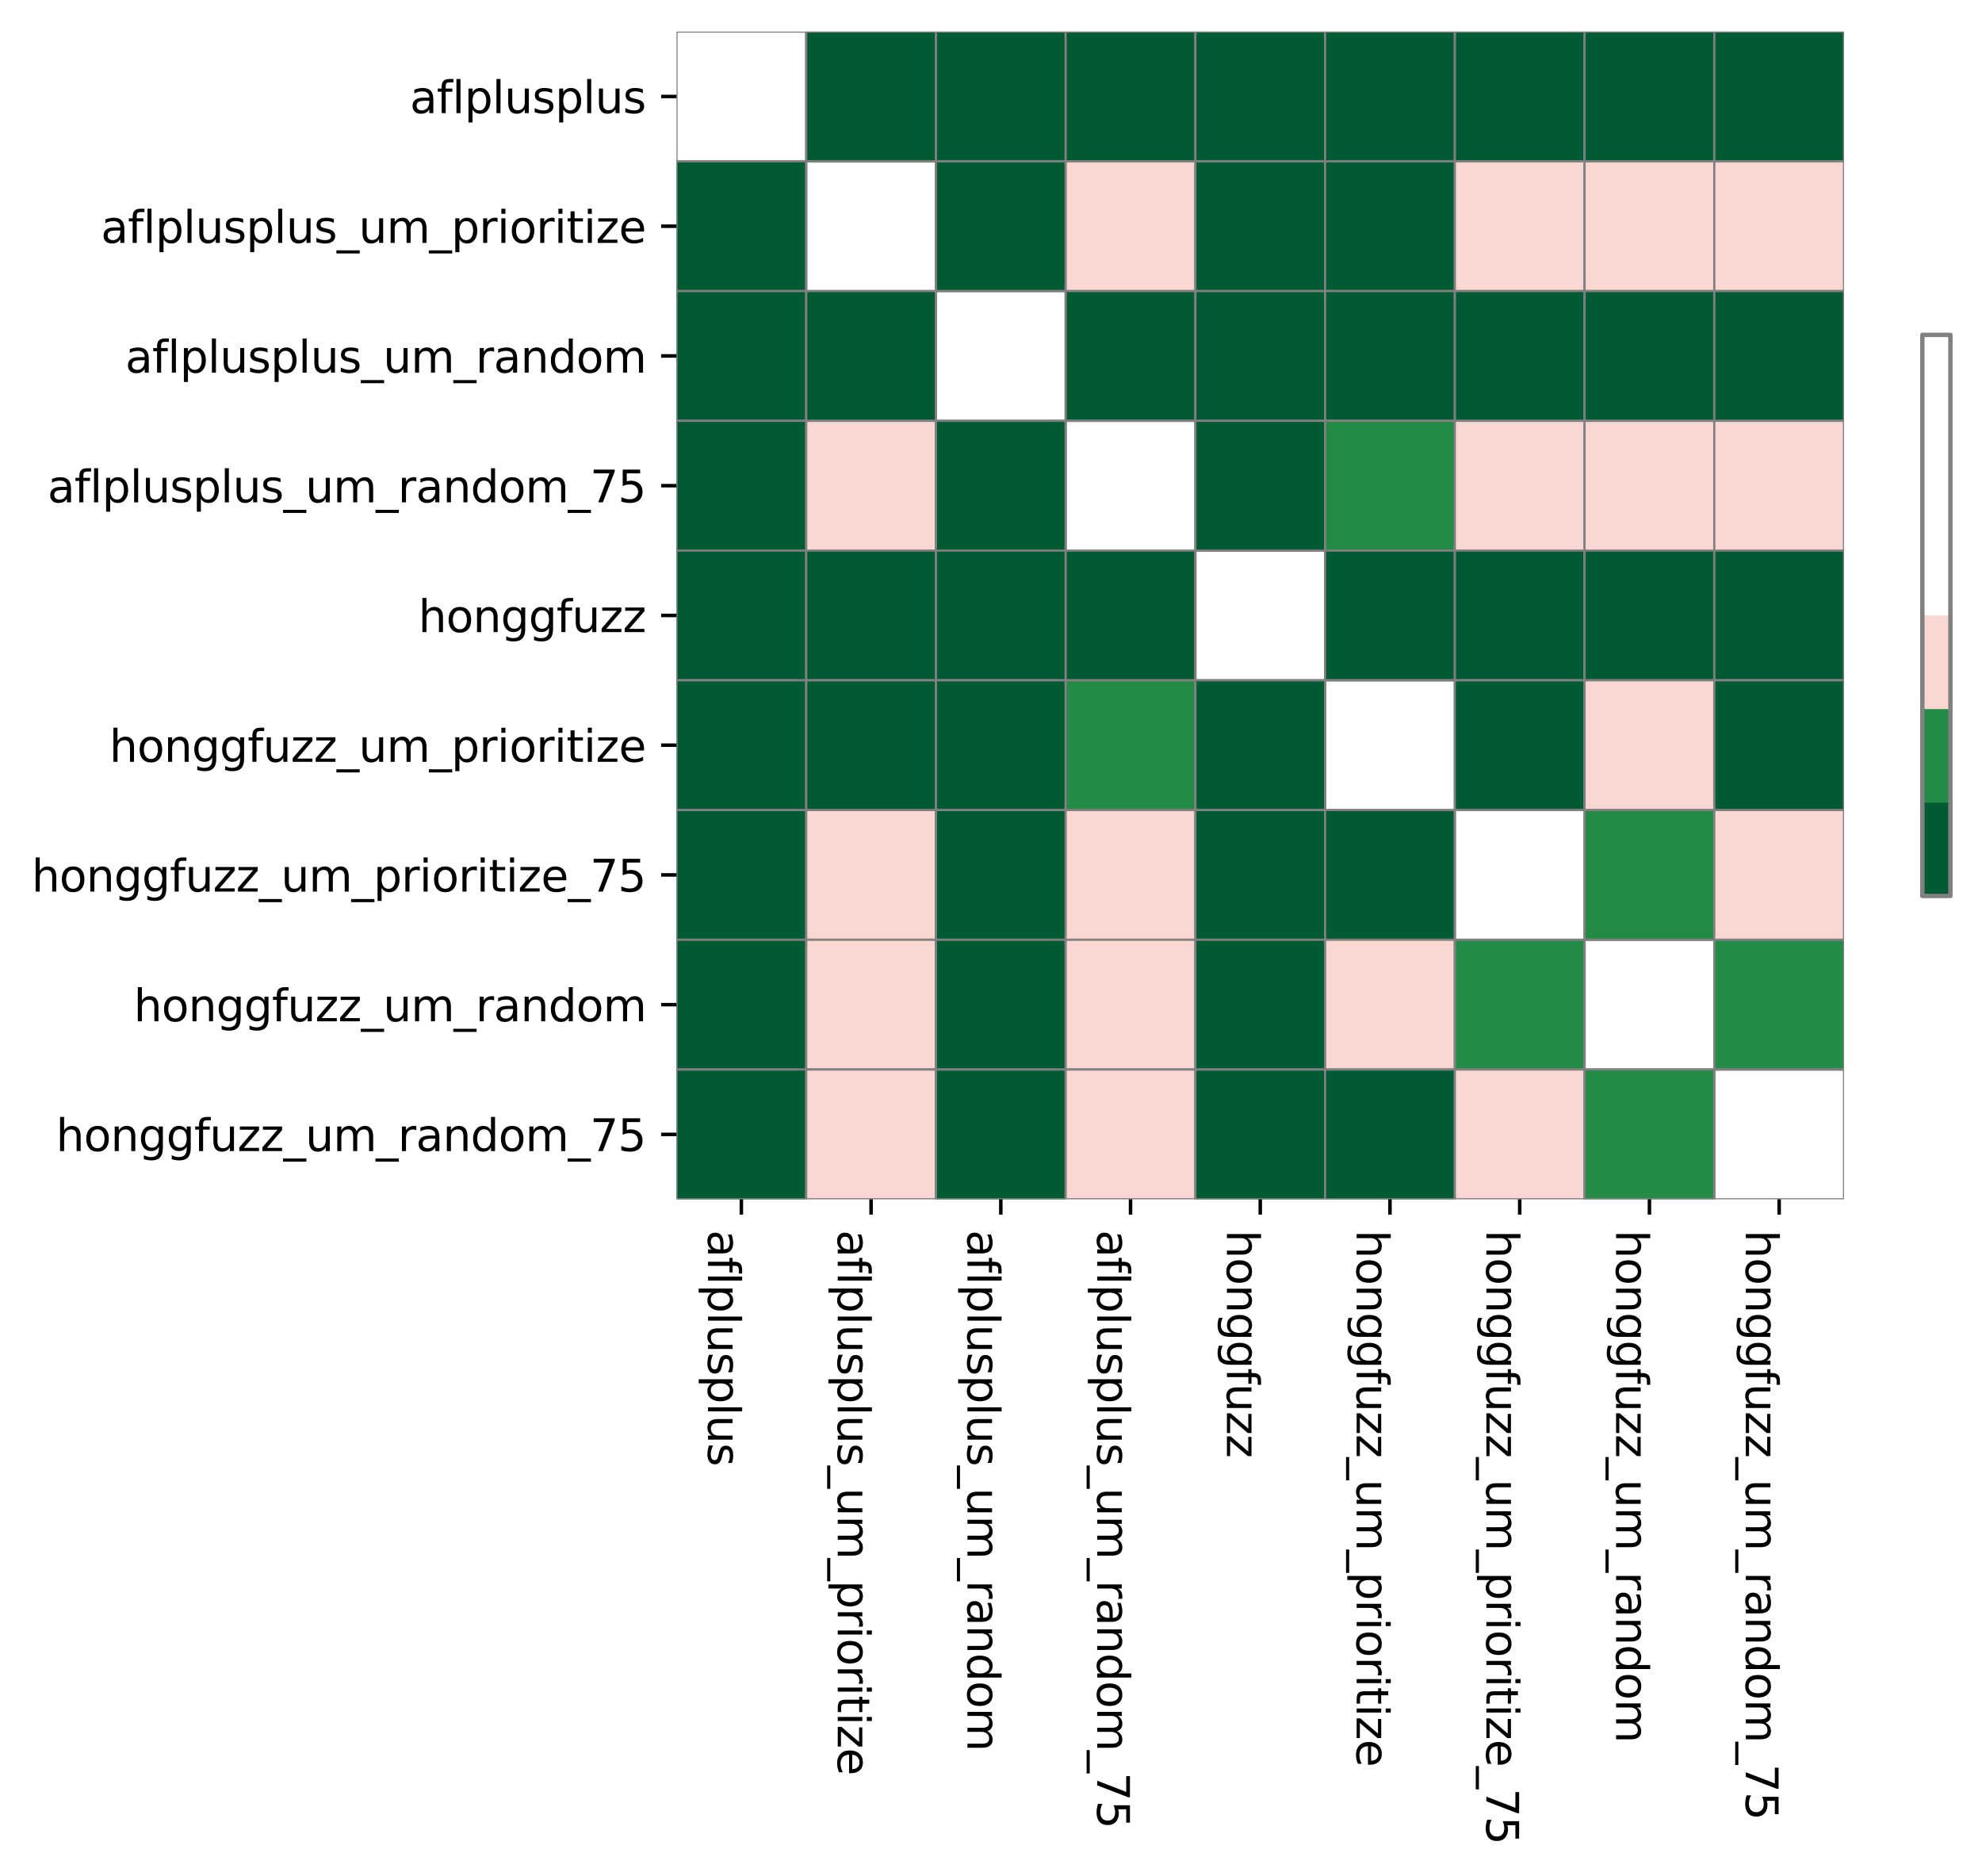 <?xml version="1.0" encoding="utf-8" standalone="no"?>
<!DOCTYPE svg PUBLIC "-//W3C//DTD SVG 1.1//EN"
  "http://www.w3.org/Graphics/SVG/1.1/DTD/svg11.dtd">
<svg xmlns:xlink="http://www.w3.org/1999/xlink" width="451.755pt" height="427.506pt" viewBox="0 0 451.755 427.506" xmlns="http://www.w3.org/2000/svg" version="1.1">
 <defs>
  <style type="text/css">*{stroke-linejoin: round; stroke-linecap: butt}</style>
 </defs>
 <g id="figure_1">
  <g id="patch_1">
   <path d="M 0 427.506 
L 451.755 427.506 
L 451.755 0 
L 0 0 
z
" style="fill: #ffffff"/>
  </g>
  <g id="axes_1">
   <g id="patch_2">
    <path d="M 154.194 273.312 
L 420.306 273.312 
L 420.306 7.2 
L 154.194 7.2 
z
" style="fill: #ffffff"/>
   </g>
   <g id="QuadMesh_1">
    <path d="M 154.194 7.2 
L 183.762 7.2 
L 183.762 36.768 
L 154.194 36.768 
L 154.194 7.2 
" clip-path="url(#pcca9dc1c05)" style="fill: none; stroke: #808080; stroke-width: 0.5"/>
    <path d="M 183.762 7.2 
L 213.33 7.2 
L 213.33 36.768 
L 183.762 36.768 
L 183.762 7.2 
" clip-path="url(#pcca9dc1c05)" style="fill: #005a32; stroke: #808080; stroke-width: 0.5"/>
    <path d="M 213.33 7.2 
L 242.898 7.2 
L 242.898 36.768 
L 213.33 36.768 
L 213.33 7.2 
" clip-path="url(#pcca9dc1c05)" style="fill: #005a32; stroke: #808080; stroke-width: 0.5"/>
    <path d="M 242.898 7.2 
L 272.466 7.2 
L 272.466 36.768 
L 242.898 36.768 
L 242.898 7.2 
" clip-path="url(#pcca9dc1c05)" style="fill: #005a32; stroke: #808080; stroke-width: 0.5"/>
    <path d="M 272.466 7.2 
L 302.034 7.2 
L 302.034 36.768 
L 272.466 36.768 
L 272.466 7.2 
" clip-path="url(#pcca9dc1c05)" style="fill: #005a32; stroke: #808080; stroke-width: 0.5"/>
    <path d="M 302.034 7.2 
L 331.602 7.2 
L 331.602 36.768 
L 302.034 36.768 
L 302.034 7.2 
" clip-path="url(#pcca9dc1c05)" style="fill: #005a32; stroke: #808080; stroke-width: 0.5"/>
    <path d="M 331.602 7.2 
L 361.17 7.2 
L 361.17 36.768 
L 331.602 36.768 
L 331.602 7.2 
" clip-path="url(#pcca9dc1c05)" style="fill: #005a32; stroke: #808080; stroke-width: 0.5"/>
    <path d="M 361.17 7.2 
L 390.738 7.2 
L 390.738 36.768 
L 361.17 36.768 
L 361.17 7.2 
" clip-path="url(#pcca9dc1c05)" style="fill: #005a32; stroke: #808080; stroke-width: 0.5"/>
    <path d="M 390.738 7.2 
L 420.306 7.2 
L 420.306 36.768 
L 390.738 36.768 
L 390.738 7.2 
" clip-path="url(#pcca9dc1c05)" style="fill: #005a32; stroke: #808080; stroke-width: 0.5"/>
    <path d="M 154.194 36.768 
L 183.762 36.768 
L 183.762 66.336 
L 154.194 66.336 
L 154.194 36.768 
" clip-path="url(#pcca9dc1c05)" style="fill: #005a32; stroke: #808080; stroke-width: 0.5"/>
    <path d="M 183.762 36.768 
L 213.33 36.768 
L 213.33 66.336 
L 183.762 66.336 
L 183.762 36.768 
" clip-path="url(#pcca9dc1c05)" style="fill: none; stroke: #808080; stroke-width: 0.5"/>
    <path d="M 213.33 36.768 
L 242.898 36.768 
L 242.898 66.336 
L 213.33 66.336 
L 213.33 36.768 
" clip-path="url(#pcca9dc1c05)" style="fill: #005a32; stroke: #808080; stroke-width: 0.5"/>
    <path d="M 242.898 36.768 
L 272.466 36.768 
L 272.466 66.336 
L 242.898 66.336 
L 242.898 36.768 
" clip-path="url(#pcca9dc1c05)" style="fill: #fbd7d4; stroke: #808080; stroke-width: 0.5"/>
    <path d="M 272.466 36.768 
L 302.034 36.768 
L 302.034 66.336 
L 272.466 66.336 
L 272.466 36.768 
" clip-path="url(#pcca9dc1c05)" style="fill: #005a32; stroke: #808080; stroke-width: 0.5"/>
    <path d="M 302.034 36.768 
L 331.602 36.768 
L 331.602 66.336 
L 302.034 66.336 
L 302.034 36.768 
" clip-path="url(#pcca9dc1c05)" style="fill: #005a32; stroke: #808080; stroke-width: 0.5"/>
    <path d="M 331.602 36.768 
L 361.17 36.768 
L 361.17 66.336 
L 331.602 66.336 
L 331.602 36.768 
" clip-path="url(#pcca9dc1c05)" style="fill: #fbd7d4; stroke: #808080; stroke-width: 0.5"/>
    <path d="M 361.17 36.768 
L 390.738 36.768 
L 390.738 66.336 
L 361.17 66.336 
L 361.17 36.768 
" clip-path="url(#pcca9dc1c05)" style="fill: #fbd7d4; stroke: #808080; stroke-width: 0.5"/>
    <path d="M 390.738 36.768 
L 420.306 36.768 
L 420.306 66.336 
L 390.738 66.336 
L 390.738 36.768 
" clip-path="url(#pcca9dc1c05)" style="fill: #fbd7d4; stroke: #808080; stroke-width: 0.5"/>
    <path d="M 154.194 66.336 
L 183.762 66.336 
L 183.762 95.904 
L 154.194 95.904 
L 154.194 66.336 
" clip-path="url(#pcca9dc1c05)" style="fill: #005a32; stroke: #808080; stroke-width: 0.5"/>
    <path d="M 183.762 66.336 
L 213.33 66.336 
L 213.33 95.904 
L 183.762 95.904 
L 183.762 66.336 
" clip-path="url(#pcca9dc1c05)" style="fill: #005a32; stroke: #808080; stroke-width: 0.5"/>
    <path d="M 213.33 66.336 
L 242.898 66.336 
L 242.898 95.904 
L 213.33 95.904 
L 213.33 66.336 
" clip-path="url(#pcca9dc1c05)" style="fill: none; stroke: #808080; stroke-width: 0.5"/>
    <path d="M 242.898 66.336 
L 272.466 66.336 
L 272.466 95.904 
L 242.898 95.904 
L 242.898 66.336 
" clip-path="url(#pcca9dc1c05)" style="fill: #005a32; stroke: #808080; stroke-width: 0.5"/>
    <path d="M 272.466 66.336 
L 302.034 66.336 
L 302.034 95.904 
L 272.466 95.904 
L 272.466 66.336 
" clip-path="url(#pcca9dc1c05)" style="fill: #005a32; stroke: #808080; stroke-width: 0.5"/>
    <path d="M 302.034 66.336 
L 331.602 66.336 
L 331.602 95.904 
L 302.034 95.904 
L 302.034 66.336 
" clip-path="url(#pcca9dc1c05)" style="fill: #005a32; stroke: #808080; stroke-width: 0.5"/>
    <path d="M 331.602 66.336 
L 361.17 66.336 
L 361.17 95.904 
L 331.602 95.904 
L 331.602 66.336 
" clip-path="url(#pcca9dc1c05)" style="fill: #005a32; stroke: #808080; stroke-width: 0.5"/>
    <path d="M 361.17 66.336 
L 390.738 66.336 
L 390.738 95.904 
L 361.17 95.904 
L 361.17 66.336 
" clip-path="url(#pcca9dc1c05)" style="fill: #005a32; stroke: #808080; stroke-width: 0.5"/>
    <path d="M 390.738 66.336 
L 420.306 66.336 
L 420.306 95.904 
L 390.738 95.904 
L 390.738 66.336 
" clip-path="url(#pcca9dc1c05)" style="fill: #005a32; stroke: #808080; stroke-width: 0.5"/>
    <path d="M 154.194 95.904 
L 183.762 95.904 
L 183.762 125.472 
L 154.194 125.472 
L 154.194 95.904 
" clip-path="url(#pcca9dc1c05)" style="fill: #005a32; stroke: #808080; stroke-width: 0.5"/>
    <path d="M 183.762 95.904 
L 213.33 95.904 
L 213.33 125.472 
L 183.762 125.472 
L 183.762 95.904 
" clip-path="url(#pcca9dc1c05)" style="fill: #fbd7d4; stroke: #808080; stroke-width: 0.5"/>
    <path d="M 213.33 95.904 
L 242.898 95.904 
L 242.898 125.472 
L 213.33 125.472 
L 213.33 95.904 
" clip-path="url(#pcca9dc1c05)" style="fill: #005a32; stroke: #808080; stroke-width: 0.5"/>
    <path d="M 242.898 95.904 
L 272.466 95.904 
L 272.466 125.472 
L 242.898 125.472 
L 242.898 95.904 
" clip-path="url(#pcca9dc1c05)" style="fill: none; stroke: #808080; stroke-width: 0.5"/>
    <path d="M 272.466 95.904 
L 302.034 95.904 
L 302.034 125.472 
L 272.466 125.472 
L 272.466 95.904 
" clip-path="url(#pcca9dc1c05)" style="fill: #005a32; stroke: #808080; stroke-width: 0.5"/>
    <path d="M 302.034 95.904 
L 331.602 95.904 
L 331.602 125.472 
L 302.034 125.472 
L 302.034 95.904 
" clip-path="url(#pcca9dc1c05)" style="fill: #238b45; stroke: #808080; stroke-width: 0.5"/>
    <path d="M 331.602 95.904 
L 361.17 95.904 
L 361.17 125.472 
L 331.602 125.472 
L 331.602 95.904 
" clip-path="url(#pcca9dc1c05)" style="fill: #fbd7d4; stroke: #808080; stroke-width: 0.5"/>
    <path d="M 361.17 95.904 
L 390.738 95.904 
L 390.738 125.472 
L 361.17 125.472 
L 361.17 95.904 
" clip-path="url(#pcca9dc1c05)" style="fill: #fbd7d4; stroke: #808080; stroke-width: 0.5"/>
    <path d="M 390.738 95.904 
L 420.306 95.904 
L 420.306 125.472 
L 390.738 125.472 
L 390.738 95.904 
" clip-path="url(#pcca9dc1c05)" style="fill: #fbd7d4; stroke: #808080; stroke-width: 0.5"/>
    <path d="M 154.194 125.472 
L 183.762 125.472 
L 183.762 155.04 
L 154.194 155.04 
L 154.194 125.472 
" clip-path="url(#pcca9dc1c05)" style="fill: #005a32; stroke: #808080; stroke-width: 0.5"/>
    <path d="M 183.762 125.472 
L 213.33 125.472 
L 213.33 155.04 
L 183.762 155.04 
L 183.762 125.472 
" clip-path="url(#pcca9dc1c05)" style="fill: #005a32; stroke: #808080; stroke-width: 0.5"/>
    <path d="M 213.33 125.472 
L 242.898 125.472 
L 242.898 155.04 
L 213.33 155.04 
L 213.33 125.472 
" clip-path="url(#pcca9dc1c05)" style="fill: #005a32; stroke: #808080; stroke-width: 0.5"/>
    <path d="M 242.898 125.472 
L 272.466 125.472 
L 272.466 155.04 
L 242.898 155.04 
L 242.898 125.472 
" clip-path="url(#pcca9dc1c05)" style="fill: #005a32; stroke: #808080; stroke-width: 0.5"/>
    <path d="M 272.466 125.472 
L 302.034 125.472 
L 302.034 155.04 
L 272.466 155.04 
L 272.466 125.472 
" clip-path="url(#pcca9dc1c05)" style="fill: none; stroke: #808080; stroke-width: 0.5"/>
    <path d="M 302.034 125.472 
L 331.602 125.472 
L 331.602 155.04 
L 302.034 155.04 
L 302.034 125.472 
" clip-path="url(#pcca9dc1c05)" style="fill: #005a32; stroke: #808080; stroke-width: 0.5"/>
    <path d="M 331.602 125.472 
L 361.17 125.472 
L 361.17 155.04 
L 331.602 155.04 
L 331.602 125.472 
" clip-path="url(#pcca9dc1c05)" style="fill: #005a32; stroke: #808080; stroke-width: 0.5"/>
    <path d="M 361.17 125.472 
L 390.738 125.472 
L 390.738 155.04 
L 361.17 155.04 
L 361.17 125.472 
" clip-path="url(#pcca9dc1c05)" style="fill: #005a32; stroke: #808080; stroke-width: 0.5"/>
    <path d="M 390.738 125.472 
L 420.306 125.472 
L 420.306 155.04 
L 390.738 155.04 
L 390.738 125.472 
" clip-path="url(#pcca9dc1c05)" style="fill: #005a32; stroke: #808080; stroke-width: 0.5"/>
    <path d="M 154.194 155.04 
L 183.762 155.04 
L 183.762 184.608 
L 154.194 184.608 
L 154.194 155.04 
" clip-path="url(#pcca9dc1c05)" style="fill: #005a32; stroke: #808080; stroke-width: 0.5"/>
    <path d="M 183.762 155.04 
L 213.33 155.04 
L 213.33 184.608 
L 183.762 184.608 
L 183.762 155.04 
" clip-path="url(#pcca9dc1c05)" style="fill: #005a32; stroke: #808080; stroke-width: 0.5"/>
    <path d="M 213.33 155.04 
L 242.898 155.04 
L 242.898 184.608 
L 213.33 184.608 
L 213.33 155.04 
" clip-path="url(#pcca9dc1c05)" style="fill: #005a32; stroke: #808080; stroke-width: 0.5"/>
    <path d="M 242.898 155.04 
L 272.466 155.04 
L 272.466 184.608 
L 242.898 184.608 
L 242.898 155.04 
" clip-path="url(#pcca9dc1c05)" style="fill: #238b45; stroke: #808080; stroke-width: 0.5"/>
    <path d="M 272.466 155.04 
L 302.034 155.04 
L 302.034 184.608 
L 272.466 184.608 
L 272.466 155.04 
" clip-path="url(#pcca9dc1c05)" style="fill: #005a32; stroke: #808080; stroke-width: 0.5"/>
    <path d="M 302.034 155.04 
L 331.602 155.04 
L 331.602 184.608 
L 302.034 184.608 
L 302.034 155.04 
" clip-path="url(#pcca9dc1c05)" style="fill: none; stroke: #808080; stroke-width: 0.5"/>
    <path d="M 331.602 155.04 
L 361.17 155.04 
L 361.17 184.608 
L 331.602 184.608 
L 331.602 155.04 
" clip-path="url(#pcca9dc1c05)" style="fill: #005a32; stroke: #808080; stroke-width: 0.5"/>
    <path d="M 361.17 155.04 
L 390.738 155.04 
L 390.738 184.608 
L 361.17 184.608 
L 361.17 155.04 
" clip-path="url(#pcca9dc1c05)" style="fill: #fbd7d4; stroke: #808080; stroke-width: 0.5"/>
    <path d="M 390.738 155.04 
L 420.306 155.04 
L 420.306 184.608 
L 390.738 184.608 
L 390.738 155.04 
" clip-path="url(#pcca9dc1c05)" style="fill: #005a32; stroke: #808080; stroke-width: 0.5"/>
    <path d="M 154.194 184.608 
L 183.762 184.608 
L 183.762 214.176 
L 154.194 214.176 
L 154.194 184.608 
" clip-path="url(#pcca9dc1c05)" style="fill: #005a32; stroke: #808080; stroke-width: 0.5"/>
    <path d="M 183.762 184.608 
L 213.33 184.608 
L 213.33 214.176 
L 183.762 214.176 
L 183.762 184.608 
" clip-path="url(#pcca9dc1c05)" style="fill: #fbd7d4; stroke: #808080; stroke-width: 0.5"/>
    <path d="M 213.33 184.608 
L 242.898 184.608 
L 242.898 214.176 
L 213.33 214.176 
L 213.33 184.608 
" clip-path="url(#pcca9dc1c05)" style="fill: #005a32; stroke: #808080; stroke-width: 0.5"/>
    <path d="M 242.898 184.608 
L 272.466 184.608 
L 272.466 214.176 
L 242.898 214.176 
L 242.898 184.608 
" clip-path="url(#pcca9dc1c05)" style="fill: #fbd7d4; stroke: #808080; stroke-width: 0.5"/>
    <path d="M 272.466 184.608 
L 302.034 184.608 
L 302.034 214.176 
L 272.466 214.176 
L 272.466 184.608 
" clip-path="url(#pcca9dc1c05)" style="fill: #005a32; stroke: #808080; stroke-width: 0.5"/>
    <path d="M 302.034 184.608 
L 331.602 184.608 
L 331.602 214.176 
L 302.034 214.176 
L 302.034 184.608 
" clip-path="url(#pcca9dc1c05)" style="fill: #005a32; stroke: #808080; stroke-width: 0.5"/>
    <path d="M 331.602 184.608 
L 361.17 184.608 
L 361.17 214.176 
L 331.602 214.176 
L 331.602 184.608 
" clip-path="url(#pcca9dc1c05)" style="fill: none; stroke: #808080; stroke-width: 0.5"/>
    <path d="M 361.17 184.608 
L 390.738 184.608 
L 390.738 214.176 
L 361.17 214.176 
L 361.17 184.608 
" clip-path="url(#pcca9dc1c05)" style="fill: #238b45; stroke: #808080; stroke-width: 0.5"/>
    <path d="M 390.738 184.608 
L 420.306 184.608 
L 420.306 214.176 
L 390.738 214.176 
L 390.738 184.608 
" clip-path="url(#pcca9dc1c05)" style="fill: #fbd7d4; stroke: #808080; stroke-width: 0.5"/>
    <path d="M 154.194 214.176 
L 183.762 214.176 
L 183.762 243.744 
L 154.194 243.744 
L 154.194 214.176 
" clip-path="url(#pcca9dc1c05)" style="fill: #005a32; stroke: #808080; stroke-width: 0.5"/>
    <path d="M 183.762 214.176 
L 213.33 214.176 
L 213.33 243.744 
L 183.762 243.744 
L 183.762 214.176 
" clip-path="url(#pcca9dc1c05)" style="fill: #fbd7d4; stroke: #808080; stroke-width: 0.5"/>
    <path d="M 213.33 214.176 
L 242.898 214.176 
L 242.898 243.744 
L 213.33 243.744 
L 213.33 214.176 
" clip-path="url(#pcca9dc1c05)" style="fill: #005a32; stroke: #808080; stroke-width: 0.5"/>
    <path d="M 242.898 214.176 
L 272.466 214.176 
L 272.466 243.744 
L 242.898 243.744 
L 242.898 214.176 
" clip-path="url(#pcca9dc1c05)" style="fill: #fbd7d4; stroke: #808080; stroke-width: 0.5"/>
    <path d="M 272.466 214.176 
L 302.034 214.176 
L 302.034 243.744 
L 272.466 243.744 
L 272.466 214.176 
" clip-path="url(#pcca9dc1c05)" style="fill: #005a32; stroke: #808080; stroke-width: 0.5"/>
    <path d="M 302.034 214.176 
L 331.602 214.176 
L 331.602 243.744 
L 302.034 243.744 
L 302.034 214.176 
" clip-path="url(#pcca9dc1c05)" style="fill: #fbd7d4; stroke: #808080; stroke-width: 0.5"/>
    <path d="M 331.602 214.176 
L 361.17 214.176 
L 361.17 243.744 
L 331.602 243.744 
L 331.602 214.176 
" clip-path="url(#pcca9dc1c05)" style="fill: #238b45; stroke: #808080; stroke-width: 0.5"/>
    <path d="M 361.17 214.176 
L 390.738 214.176 
L 390.738 243.744 
L 361.17 243.744 
L 361.17 214.176 
" clip-path="url(#pcca9dc1c05)" style="fill: none; stroke: #808080; stroke-width: 0.5"/>
    <path d="M 390.738 214.176 
L 420.306 214.176 
L 420.306 243.744 
L 390.738 243.744 
L 390.738 214.176 
" clip-path="url(#pcca9dc1c05)" style="fill: #238b45; stroke: #808080; stroke-width: 0.5"/>
    <path d="M 154.194 243.744 
L 183.762 243.744 
L 183.762 273.312 
L 154.194 273.312 
L 154.194 243.744 
" clip-path="url(#pcca9dc1c05)" style="fill: #005a32; stroke: #808080; stroke-width: 0.5"/>
    <path d="M 183.762 243.744 
L 213.33 243.744 
L 213.33 273.312 
L 183.762 273.312 
L 183.762 243.744 
" clip-path="url(#pcca9dc1c05)" style="fill: #fbd7d4; stroke: #808080; stroke-width: 0.5"/>
    <path d="M 213.33 243.744 
L 242.898 243.744 
L 242.898 273.312 
L 213.33 273.312 
L 213.33 243.744 
" clip-path="url(#pcca9dc1c05)" style="fill: #005a32; stroke: #808080; stroke-width: 0.5"/>
    <path d="M 242.898 243.744 
L 272.466 243.744 
L 272.466 273.312 
L 242.898 273.312 
L 242.898 243.744 
" clip-path="url(#pcca9dc1c05)" style="fill: #fbd7d4; stroke: #808080; stroke-width: 0.5"/>
    <path d="M 272.466 243.744 
L 302.034 243.744 
L 302.034 273.312 
L 272.466 273.312 
L 272.466 243.744 
" clip-path="url(#pcca9dc1c05)" style="fill: #005a32; stroke: #808080; stroke-width: 0.5"/>
    <path d="M 302.034 243.744 
L 331.602 243.744 
L 331.602 273.312 
L 302.034 273.312 
L 302.034 243.744 
" clip-path="url(#pcca9dc1c05)" style="fill: #005a32; stroke: #808080; stroke-width: 0.5"/>
    <path d="M 331.602 243.744 
L 361.17 243.744 
L 361.17 273.312 
L 331.602 273.312 
L 331.602 243.744 
" clip-path="url(#pcca9dc1c05)" style="fill: #fbd7d4; stroke: #808080; stroke-width: 0.5"/>
    <path d="M 361.17 243.744 
L 390.738 243.744 
L 390.738 273.312 
L 361.17 273.312 
L 361.17 243.744 
" clip-path="url(#pcca9dc1c05)" style="fill: #238b45; stroke: #808080; stroke-width: 0.5"/>
    <path d="M 390.738 243.744 
L 420.306 243.744 
L 420.306 273.312 
L 390.738 273.312 
L 390.738 243.744 
" clip-path="url(#pcca9dc1c05)" style="fill: none; stroke: #808080; stroke-width: 0.5"/>
   </g>
   <g id="matplotlib.axis_1">
    <g id="xtick_1">
     <g id="line2d_1">
      <defs>
       <path id="m92e1046884" d="M 0 0 
L 0 3.5 
" style="stroke: #000000; stroke-width: 0.8"/>
      </defs>
      <g>
       <use xlink:href="#m92e1046884" x="168.978" y="273.312" style="stroke: #000000; stroke-width: 0.8"/>
      </g>
     </g>
     <g id="text_1">
      <!-- aflplusplus -->
      <g transform="translate(161.379 280.312)rotate(-270)scale(0.1 -0.1)">
       <defs>
        <path id="DejaVuSans-61" d="M 2194 1759 
Q 1497 1759 1228 1600 
Q 959 1441 959 1056 
Q 959 750 1161 570 
Q 1363 391 1709 391 
Q 2188 391 2477 730 
Q 2766 1069 2766 1631 
L 2766 1759 
L 2194 1759 
z
M 3341 1997 
L 3341 0 
L 2766 0 
L 2766 531 
Q 2569 213 2275 61 
Q 1981 -91 1556 -91 
Q 1019 -91 701 211 
Q 384 513 384 1019 
Q 384 1609 779 1909 
Q 1175 2209 1959 2209 
L 2766 2209 
L 2766 2266 
Q 2766 2663 2505 2880 
Q 2244 3097 1772 3097 
Q 1472 3097 1187 3025 
Q 903 2953 641 2809 
L 641 3341 
Q 956 3463 1253 3523 
Q 1550 3584 1831 3584 
Q 2591 3584 2966 3190 
Q 3341 2797 3341 1997 
z
" transform="scale(0.016)"/>
        <path id="DejaVuSans-66" d="M 2375 4863 
L 2375 4384 
L 1825 4384 
Q 1516 4384 1395 4259 
Q 1275 4134 1275 3809 
L 1275 3500 
L 2222 3500 
L 2222 3053 
L 1275 3053 
L 1275 0 
L 697 0 
L 697 3053 
L 147 3053 
L 147 3500 
L 697 3500 
L 697 3744 
Q 697 4328 969 4595 
Q 1241 4863 1831 4863 
L 2375 4863 
z
" transform="scale(0.016)"/>
        <path id="DejaVuSans-6c" d="M 603 4863 
L 1178 4863 
L 1178 0 
L 603 0 
L 603 4863 
z
" transform="scale(0.016)"/>
        <path id="DejaVuSans-70" d="M 1159 525 
L 1159 -1331 
L 581 -1331 
L 581 3500 
L 1159 3500 
L 1159 2969 
Q 1341 3281 1617 3432 
Q 1894 3584 2278 3584 
Q 2916 3584 3314 3078 
Q 3713 2572 3713 1747 
Q 3713 922 3314 415 
Q 2916 -91 2278 -91 
Q 1894 -91 1617 61 
Q 1341 213 1159 525 
z
M 3116 1747 
Q 3116 2381 2855 2742 
Q 2594 3103 2138 3103 
Q 1681 3103 1420 2742 
Q 1159 2381 1159 1747 
Q 1159 1113 1420 752 
Q 1681 391 2138 391 
Q 2594 391 2855 752 
Q 3116 1113 3116 1747 
z
" transform="scale(0.016)"/>
        <path id="DejaVuSans-75" d="M 544 1381 
L 544 3500 
L 1119 3500 
L 1119 1403 
Q 1119 906 1312 657 
Q 1506 409 1894 409 
Q 2359 409 2629 706 
Q 2900 1003 2900 1516 
L 2900 3500 
L 3475 3500 
L 3475 0 
L 2900 0 
L 2900 538 
Q 2691 219 2414 64 
Q 2138 -91 1772 -91 
Q 1169 -91 856 284 
Q 544 659 544 1381 
z
M 1991 3584 
L 1991 3584 
z
" transform="scale(0.016)"/>
        <path id="DejaVuSans-73" d="M 2834 3397 
L 2834 2853 
Q 2591 2978 2328 3040 
Q 2066 3103 1784 3103 
Q 1356 3103 1142 2972 
Q 928 2841 928 2578 
Q 928 2378 1081 2264 
Q 1234 2150 1697 2047 
L 1894 2003 
Q 2506 1872 2764 1633 
Q 3022 1394 3022 966 
Q 3022 478 2636 193 
Q 2250 -91 1575 -91 
Q 1294 -91 989 -36 
Q 684 19 347 128 
L 347 722 
Q 666 556 975 473 
Q 1284 391 1588 391 
Q 1994 391 2212 530 
Q 2431 669 2431 922 
Q 2431 1156 2273 1281 
Q 2116 1406 1581 1522 
L 1381 1569 
Q 847 1681 609 1914 
Q 372 2147 372 2553 
Q 372 3047 722 3315 
Q 1072 3584 1716 3584 
Q 2034 3584 2315 3537 
Q 2597 3491 2834 3397 
z
" transform="scale(0.016)"/>
       </defs>
       <use xlink:href="#DejaVuSans-61"/>
       <use xlink:href="#DejaVuSans-66" x="61.279"/>
       <use xlink:href="#DejaVuSans-6c" x="96.484"/>
       <use xlink:href="#DejaVuSans-70" x="124.268"/>
       <use xlink:href="#DejaVuSans-6c" x="187.744"/>
       <use xlink:href="#DejaVuSans-75" x="215.527"/>
       <use xlink:href="#DejaVuSans-73" x="278.906"/>
       <use xlink:href="#DejaVuSans-70" x="331.006"/>
       <use xlink:href="#DejaVuSans-6c" x="394.482"/>
       <use xlink:href="#DejaVuSans-75" x="422.266"/>
       <use xlink:href="#DejaVuSans-73" x="485.645"/>
      </g>
     </g>
    </g>
    <g id="xtick_2">
     <g id="line2d_2">
      <g>
       <use xlink:href="#m92e1046884" x="198.546" y="273.312" style="stroke: #000000; stroke-width: 0.8"/>
      </g>
     </g>
     <g id="text_2">
      <!-- aflplusplus_um_prioritize -->
      <g transform="translate(190.947 280.312)rotate(-270)scale(0.1 -0.1)">
       <defs>
        <path id="DejaVuSans-5f" d="M 3263 -1063 
L 3263 -1509 
L -63 -1509 
L -63 -1063 
L 3263 -1063 
z
" transform="scale(0.016)"/>
        <path id="DejaVuSans-6d" d="M 3328 2828 
Q 3544 3216 3844 3400 
Q 4144 3584 4550 3584 
Q 5097 3584 5394 3201 
Q 5691 2819 5691 2113 
L 5691 0 
L 5113 0 
L 5113 2094 
Q 5113 2597 4934 2840 
Q 4756 3084 4391 3084 
Q 3944 3084 3684 2787 
Q 3425 2491 3425 1978 
L 3425 0 
L 2847 0 
L 2847 2094 
Q 2847 2600 2669 2842 
Q 2491 3084 2119 3084 
Q 1678 3084 1418 2786 
Q 1159 2488 1159 1978 
L 1159 0 
L 581 0 
L 581 3500 
L 1159 3500 
L 1159 2956 
Q 1356 3278 1631 3431 
Q 1906 3584 2284 3584 
Q 2666 3584 2933 3390 
Q 3200 3197 3328 2828 
z
" transform="scale(0.016)"/>
        <path id="DejaVuSans-72" d="M 2631 2963 
Q 2534 3019 2420 3045 
Q 2306 3072 2169 3072 
Q 1681 3072 1420 2755 
Q 1159 2438 1159 1844 
L 1159 0 
L 581 0 
L 581 3500 
L 1159 3500 
L 1159 2956 
Q 1341 3275 1631 3429 
Q 1922 3584 2338 3584 
Q 2397 3584 2469 3576 
Q 2541 3569 2628 3553 
L 2631 2963 
z
" transform="scale(0.016)"/>
        <path id="DejaVuSans-69" d="M 603 3500 
L 1178 3500 
L 1178 0 
L 603 0 
L 603 3500 
z
M 603 4863 
L 1178 4863 
L 1178 4134 
L 603 4134 
L 603 4863 
z
" transform="scale(0.016)"/>
        <path id="DejaVuSans-6f" d="M 1959 3097 
Q 1497 3097 1228 2736 
Q 959 2375 959 1747 
Q 959 1119 1226 758 
Q 1494 397 1959 397 
Q 2419 397 2687 759 
Q 2956 1122 2956 1747 
Q 2956 2369 2687 2733 
Q 2419 3097 1959 3097 
z
M 1959 3584 
Q 2709 3584 3137 3096 
Q 3566 2609 3566 1747 
Q 3566 888 3137 398 
Q 2709 -91 1959 -91 
Q 1206 -91 779 398 
Q 353 888 353 1747 
Q 353 2609 779 3096 
Q 1206 3584 1959 3584 
z
" transform="scale(0.016)"/>
        <path id="DejaVuSans-74" d="M 1172 4494 
L 1172 3500 
L 2356 3500 
L 2356 3053 
L 1172 3053 
L 1172 1153 
Q 1172 725 1289 603 
Q 1406 481 1766 481 
L 2356 481 
L 2356 0 
L 1766 0 
Q 1100 0 847 248 
Q 594 497 594 1153 
L 594 3053 
L 172 3053 
L 172 3500 
L 594 3500 
L 594 4494 
L 1172 4494 
z
" transform="scale(0.016)"/>
        <path id="DejaVuSans-7a" d="M 353 3500 
L 3084 3500 
L 3084 2975 
L 922 459 
L 3084 459 
L 3084 0 
L 275 0 
L 275 525 
L 2438 3041 
L 353 3041 
L 353 3500 
z
" transform="scale(0.016)"/>
        <path id="DejaVuSans-65" d="M 3597 1894 
L 3597 1613 
L 953 1613 
Q 991 1019 1311 708 
Q 1631 397 2203 397 
Q 2534 397 2845 478 
Q 3156 559 3463 722 
L 3463 178 
Q 3153 47 2828 -22 
Q 2503 -91 2169 -91 
Q 1331 -91 842 396 
Q 353 884 353 1716 
Q 353 2575 817 3079 
Q 1281 3584 2069 3584 
Q 2775 3584 3186 3129 
Q 3597 2675 3597 1894 
z
M 3022 2063 
Q 3016 2534 2758 2815 
Q 2500 3097 2075 3097 
Q 1594 3097 1305 2825 
Q 1016 2553 972 2059 
L 3022 2063 
z
" transform="scale(0.016)"/>
       </defs>
       <use xlink:href="#DejaVuSans-61"/>
       <use xlink:href="#DejaVuSans-66" x="61.279"/>
       <use xlink:href="#DejaVuSans-6c" x="96.484"/>
       <use xlink:href="#DejaVuSans-70" x="124.268"/>
       <use xlink:href="#DejaVuSans-6c" x="187.744"/>
       <use xlink:href="#DejaVuSans-75" x="215.527"/>
       <use xlink:href="#DejaVuSans-73" x="278.906"/>
       <use xlink:href="#DejaVuSans-70" x="331.006"/>
       <use xlink:href="#DejaVuSans-6c" x="394.482"/>
       <use xlink:href="#DejaVuSans-75" x="422.266"/>
       <use xlink:href="#DejaVuSans-73" x="485.645"/>
       <use xlink:href="#DejaVuSans-5f" x="537.744"/>
       <use xlink:href="#DejaVuSans-75" x="587.744"/>
       <use xlink:href="#DejaVuSans-6d" x="651.123"/>
       <use xlink:href="#DejaVuSans-5f" x="748.535"/>
       <use xlink:href="#DejaVuSans-70" x="798.535"/>
       <use xlink:href="#DejaVuSans-72" x="862.012"/>
       <use xlink:href="#DejaVuSans-69" x="903.125"/>
       <use xlink:href="#DejaVuSans-6f" x="930.908"/>
       <use xlink:href="#DejaVuSans-72" x="992.09"/>
       <use xlink:href="#DejaVuSans-69" x="1033.203"/>
       <use xlink:href="#DejaVuSans-74" x="1060.986"/>
       <use xlink:href="#DejaVuSans-69" x="1100.195"/>
       <use xlink:href="#DejaVuSans-7a" x="1127.979"/>
       <use xlink:href="#DejaVuSans-65" x="1180.469"/>
      </g>
     </g>
    </g>
    <g id="xtick_3">
     <g id="line2d_3">
      <g>
       <use xlink:href="#m92e1046884" x="228.114" y="273.312" style="stroke: #000000; stroke-width: 0.8"/>
      </g>
     </g>
     <g id="text_3">
      <!-- aflplusplus_um_random -->
      <g transform="translate(220.515 280.312)rotate(-270)scale(0.1 -0.1)">
       <defs>
        <path id="DejaVuSans-6e" d="M 3513 2113 
L 3513 0 
L 2938 0 
L 2938 2094 
Q 2938 2591 2744 2837 
Q 2550 3084 2163 3084 
Q 1697 3084 1428 2787 
Q 1159 2491 1159 1978 
L 1159 0 
L 581 0 
L 581 3500 
L 1159 3500 
L 1159 2956 
Q 1366 3272 1645 3428 
Q 1925 3584 2291 3584 
Q 2894 3584 3203 3211 
Q 3513 2838 3513 2113 
z
" transform="scale(0.016)"/>
        <path id="DejaVuSans-64" d="M 2906 2969 
L 2906 4863 
L 3481 4863 
L 3481 0 
L 2906 0 
L 2906 525 
Q 2725 213 2448 61 
Q 2172 -91 1784 -91 
Q 1150 -91 751 415 
Q 353 922 353 1747 
Q 353 2572 751 3078 
Q 1150 3584 1784 3584 
Q 2172 3584 2448 3432 
Q 2725 3281 2906 2969 
z
M 947 1747 
Q 947 1113 1208 752 
Q 1469 391 1925 391 
Q 2381 391 2643 752 
Q 2906 1113 2906 1747 
Q 2906 2381 2643 2742 
Q 2381 3103 1925 3103 
Q 1469 3103 1208 2742 
Q 947 2381 947 1747 
z
" transform="scale(0.016)"/>
       </defs>
       <use xlink:href="#DejaVuSans-61"/>
       <use xlink:href="#DejaVuSans-66" x="61.279"/>
       <use xlink:href="#DejaVuSans-6c" x="96.484"/>
       <use xlink:href="#DejaVuSans-70" x="124.268"/>
       <use xlink:href="#DejaVuSans-6c" x="187.744"/>
       <use xlink:href="#DejaVuSans-75" x="215.527"/>
       <use xlink:href="#DejaVuSans-73" x="278.906"/>
       <use xlink:href="#DejaVuSans-70" x="331.006"/>
       <use xlink:href="#DejaVuSans-6c" x="394.482"/>
       <use xlink:href="#DejaVuSans-75" x="422.266"/>
       <use xlink:href="#DejaVuSans-73" x="485.645"/>
       <use xlink:href="#DejaVuSans-5f" x="537.744"/>
       <use xlink:href="#DejaVuSans-75" x="587.744"/>
       <use xlink:href="#DejaVuSans-6d" x="651.123"/>
       <use xlink:href="#DejaVuSans-5f" x="748.535"/>
       <use xlink:href="#DejaVuSans-72" x="798.535"/>
       <use xlink:href="#DejaVuSans-61" x="839.648"/>
       <use xlink:href="#DejaVuSans-6e" x="900.928"/>
       <use xlink:href="#DejaVuSans-64" x="964.307"/>
       <use xlink:href="#DejaVuSans-6f" x="1027.783"/>
       <use xlink:href="#DejaVuSans-6d" x="1088.965"/>
      </g>
     </g>
    </g>
    <g id="xtick_4">
     <g id="line2d_4">
      <g>
       <use xlink:href="#m92e1046884" x="257.682" y="273.312" style="stroke: #000000; stroke-width: 0.8"/>
      </g>
     </g>
     <g id="text_4">
      <!-- aflplusplus_um_random_75 -->
      <g transform="translate(250.083 280.312)rotate(-270)scale(0.1 -0.1)">
       <defs>
        <path id="DejaVuSans-37" d="M 525 4666 
L 3525 4666 
L 3525 4397 
L 1831 0 
L 1172 0 
L 2766 4134 
L 525 4134 
L 525 4666 
z
" transform="scale(0.016)"/>
        <path id="DejaVuSans-35" d="M 691 4666 
L 3169 4666 
L 3169 4134 
L 1269 4134 
L 1269 2991 
Q 1406 3038 1543 3061 
Q 1681 3084 1819 3084 
Q 2600 3084 3056 2656 
Q 3513 2228 3513 1497 
Q 3513 744 3044 326 
Q 2575 -91 1722 -91 
Q 1428 -91 1123 -41 
Q 819 9 494 109 
L 494 744 
Q 775 591 1075 516 
Q 1375 441 1709 441 
Q 2250 441 2565 725 
Q 2881 1009 2881 1497 
Q 2881 1984 2565 2268 
Q 2250 2553 1709 2553 
Q 1456 2553 1204 2497 
Q 953 2441 691 2322 
L 691 4666 
z
" transform="scale(0.016)"/>
       </defs>
       <use xlink:href="#DejaVuSans-61"/>
       <use xlink:href="#DejaVuSans-66" x="61.279"/>
       <use xlink:href="#DejaVuSans-6c" x="96.484"/>
       <use xlink:href="#DejaVuSans-70" x="124.268"/>
       <use xlink:href="#DejaVuSans-6c" x="187.744"/>
       <use xlink:href="#DejaVuSans-75" x="215.527"/>
       <use xlink:href="#DejaVuSans-73" x="278.906"/>
       <use xlink:href="#DejaVuSans-70" x="331.006"/>
       <use xlink:href="#DejaVuSans-6c" x="394.482"/>
       <use xlink:href="#DejaVuSans-75" x="422.266"/>
       <use xlink:href="#DejaVuSans-73" x="485.645"/>
       <use xlink:href="#DejaVuSans-5f" x="537.744"/>
       <use xlink:href="#DejaVuSans-75" x="587.744"/>
       <use xlink:href="#DejaVuSans-6d" x="651.123"/>
       <use xlink:href="#DejaVuSans-5f" x="748.535"/>
       <use xlink:href="#DejaVuSans-72" x="798.535"/>
       <use xlink:href="#DejaVuSans-61" x="839.648"/>
       <use xlink:href="#DejaVuSans-6e" x="900.928"/>
       <use xlink:href="#DejaVuSans-64" x="964.307"/>
       <use xlink:href="#DejaVuSans-6f" x="1027.783"/>
       <use xlink:href="#DejaVuSans-6d" x="1088.965"/>
       <use xlink:href="#DejaVuSans-5f" x="1186.377"/>
       <use xlink:href="#DejaVuSans-37" x="1236.377"/>
       <use xlink:href="#DejaVuSans-35" x="1300"/>
      </g>
     </g>
    </g>
    <g id="xtick_5">
     <g id="line2d_5">
      <g>
       <use xlink:href="#m92e1046884" x="287.25" y="273.312" style="stroke: #000000; stroke-width: 0.8"/>
      </g>
     </g>
     <g id="text_5">
      <!-- honggfuzz -->
      <g transform="translate(279.651 280.312)rotate(-270)scale(0.1 -0.1)">
       <defs>
        <path id="DejaVuSans-68" d="M 3513 2113 
L 3513 0 
L 2938 0 
L 2938 2094 
Q 2938 2591 2744 2837 
Q 2550 3084 2163 3084 
Q 1697 3084 1428 2787 
Q 1159 2491 1159 1978 
L 1159 0 
L 581 0 
L 581 4863 
L 1159 4863 
L 1159 2956 
Q 1366 3272 1645 3428 
Q 1925 3584 2291 3584 
Q 2894 3584 3203 3211 
Q 3513 2838 3513 2113 
z
" transform="scale(0.016)"/>
        <path id="DejaVuSans-67" d="M 2906 1791 
Q 2906 2416 2648 2759 
Q 2391 3103 1925 3103 
Q 1463 3103 1205 2759 
Q 947 2416 947 1791 
Q 947 1169 1205 825 
Q 1463 481 1925 481 
Q 2391 481 2648 825 
Q 2906 1169 2906 1791 
z
M 3481 434 
Q 3481 -459 3084 -895 
Q 2688 -1331 1869 -1331 
Q 1566 -1331 1297 -1286 
Q 1028 -1241 775 -1147 
L 775 -588 
Q 1028 -725 1275 -790 
Q 1522 -856 1778 -856 
Q 2344 -856 2625 -561 
Q 2906 -266 2906 331 
L 2906 616 
Q 2728 306 2450 153 
Q 2172 0 1784 0 
Q 1141 0 747 490 
Q 353 981 353 1791 
Q 353 2603 747 3093 
Q 1141 3584 1784 3584 
Q 2172 3584 2450 3431 
Q 2728 3278 2906 2969 
L 2906 3500 
L 3481 3500 
L 3481 434 
z
" transform="scale(0.016)"/>
       </defs>
       <use xlink:href="#DejaVuSans-68"/>
       <use xlink:href="#DejaVuSans-6f" x="63.379"/>
       <use xlink:href="#DejaVuSans-6e" x="124.561"/>
       <use xlink:href="#DejaVuSans-67" x="187.939"/>
       <use xlink:href="#DejaVuSans-67" x="251.416"/>
       <use xlink:href="#DejaVuSans-66" x="314.893"/>
       <use xlink:href="#DejaVuSans-75" x="350.098"/>
       <use xlink:href="#DejaVuSans-7a" x="413.477"/>
       <use xlink:href="#DejaVuSans-7a" x="465.967"/>
      </g>
     </g>
    </g>
    <g id="xtick_6">
     <g id="line2d_6">
      <g>
       <use xlink:href="#m92e1046884" x="316.818" y="273.312" style="stroke: #000000; stroke-width: 0.8"/>
      </g>
     </g>
     <g id="text_6">
      <!-- honggfuzz_um_prioritize -->
      <g transform="translate(309.219 280.312)rotate(-270)scale(0.1 -0.1)">
       <use xlink:href="#DejaVuSans-68"/>
       <use xlink:href="#DejaVuSans-6f" x="63.379"/>
       <use xlink:href="#DejaVuSans-6e" x="124.561"/>
       <use xlink:href="#DejaVuSans-67" x="187.939"/>
       <use xlink:href="#DejaVuSans-67" x="251.416"/>
       <use xlink:href="#DejaVuSans-66" x="314.893"/>
       <use xlink:href="#DejaVuSans-75" x="350.098"/>
       <use xlink:href="#DejaVuSans-7a" x="413.477"/>
       <use xlink:href="#DejaVuSans-7a" x="465.967"/>
       <use xlink:href="#DejaVuSans-5f" x="518.457"/>
       <use xlink:href="#DejaVuSans-75" x="568.457"/>
       <use xlink:href="#DejaVuSans-6d" x="631.836"/>
       <use xlink:href="#DejaVuSans-5f" x="729.248"/>
       <use xlink:href="#DejaVuSans-70" x="779.248"/>
       <use xlink:href="#DejaVuSans-72" x="842.725"/>
       <use xlink:href="#DejaVuSans-69" x="883.838"/>
       <use xlink:href="#DejaVuSans-6f" x="911.621"/>
       <use xlink:href="#DejaVuSans-72" x="972.803"/>
       <use xlink:href="#DejaVuSans-69" x="1013.916"/>
       <use xlink:href="#DejaVuSans-74" x="1041.699"/>
       <use xlink:href="#DejaVuSans-69" x="1080.908"/>
       <use xlink:href="#DejaVuSans-7a" x="1108.691"/>
       <use xlink:href="#DejaVuSans-65" x="1161.182"/>
      </g>
     </g>
    </g>
    <g id="xtick_7">
     <g id="line2d_7">
      <g>
       <use xlink:href="#m92e1046884" x="346.386" y="273.312" style="stroke: #000000; stroke-width: 0.8"/>
      </g>
     </g>
     <g id="text_7">
      <!-- honggfuzz_um_prioritize_75 -->
      <g transform="translate(338.787 280.312)rotate(-270)scale(0.1 -0.1)">
       <use xlink:href="#DejaVuSans-68"/>
       <use xlink:href="#DejaVuSans-6f" x="63.379"/>
       <use xlink:href="#DejaVuSans-6e" x="124.561"/>
       <use xlink:href="#DejaVuSans-67" x="187.939"/>
       <use xlink:href="#DejaVuSans-67" x="251.416"/>
       <use xlink:href="#DejaVuSans-66" x="314.893"/>
       <use xlink:href="#DejaVuSans-75" x="350.098"/>
       <use xlink:href="#DejaVuSans-7a" x="413.477"/>
       <use xlink:href="#DejaVuSans-7a" x="465.967"/>
       <use xlink:href="#DejaVuSans-5f" x="518.457"/>
       <use xlink:href="#DejaVuSans-75" x="568.457"/>
       <use xlink:href="#DejaVuSans-6d" x="631.836"/>
       <use xlink:href="#DejaVuSans-5f" x="729.248"/>
       <use xlink:href="#DejaVuSans-70" x="779.248"/>
       <use xlink:href="#DejaVuSans-72" x="842.725"/>
       <use xlink:href="#DejaVuSans-69" x="883.838"/>
       <use xlink:href="#DejaVuSans-6f" x="911.621"/>
       <use xlink:href="#DejaVuSans-72" x="972.803"/>
       <use xlink:href="#DejaVuSans-69" x="1013.916"/>
       <use xlink:href="#DejaVuSans-74" x="1041.699"/>
       <use xlink:href="#DejaVuSans-69" x="1080.908"/>
       <use xlink:href="#DejaVuSans-7a" x="1108.691"/>
       <use xlink:href="#DejaVuSans-65" x="1161.182"/>
       <use xlink:href="#DejaVuSans-5f" x="1222.705"/>
       <use xlink:href="#DejaVuSans-37" x="1272.705"/>
       <use xlink:href="#DejaVuSans-35" x="1336.328"/>
      </g>
     </g>
    </g>
    <g id="xtick_8">
     <g id="line2d_8">
      <g>
       <use xlink:href="#m92e1046884" x="375.954" y="273.312" style="stroke: #000000; stroke-width: 0.8"/>
      </g>
     </g>
     <g id="text_8">
      <!-- honggfuzz_um_random -->
      <g transform="translate(368.355 280.312)rotate(-270)scale(0.1 -0.1)">
       <use xlink:href="#DejaVuSans-68"/>
       <use xlink:href="#DejaVuSans-6f" x="63.379"/>
       <use xlink:href="#DejaVuSans-6e" x="124.561"/>
       <use xlink:href="#DejaVuSans-67" x="187.939"/>
       <use xlink:href="#DejaVuSans-67" x="251.416"/>
       <use xlink:href="#DejaVuSans-66" x="314.893"/>
       <use xlink:href="#DejaVuSans-75" x="350.098"/>
       <use xlink:href="#DejaVuSans-7a" x="413.477"/>
       <use xlink:href="#DejaVuSans-7a" x="465.967"/>
       <use xlink:href="#DejaVuSans-5f" x="518.457"/>
       <use xlink:href="#DejaVuSans-75" x="568.457"/>
       <use xlink:href="#DejaVuSans-6d" x="631.836"/>
       <use xlink:href="#DejaVuSans-5f" x="729.248"/>
       <use xlink:href="#DejaVuSans-72" x="779.248"/>
       <use xlink:href="#DejaVuSans-61" x="820.361"/>
       <use xlink:href="#DejaVuSans-6e" x="881.641"/>
       <use xlink:href="#DejaVuSans-64" x="945.02"/>
       <use xlink:href="#DejaVuSans-6f" x="1008.496"/>
       <use xlink:href="#DejaVuSans-6d" x="1069.678"/>
      </g>
     </g>
    </g>
    <g id="xtick_9">
     <g id="line2d_9">
      <g>
       <use xlink:href="#m92e1046884" x="405.522" y="273.312" style="stroke: #000000; stroke-width: 0.8"/>
      </g>
     </g>
     <g id="text_9">
      <!-- honggfuzz_um_random_75 -->
      <g transform="translate(397.923 280.312)rotate(-270)scale(0.1 -0.1)">
       <use xlink:href="#DejaVuSans-68"/>
       <use xlink:href="#DejaVuSans-6f" x="63.379"/>
       <use xlink:href="#DejaVuSans-6e" x="124.561"/>
       <use xlink:href="#DejaVuSans-67" x="187.939"/>
       <use xlink:href="#DejaVuSans-67" x="251.416"/>
       <use xlink:href="#DejaVuSans-66" x="314.893"/>
       <use xlink:href="#DejaVuSans-75" x="350.098"/>
       <use xlink:href="#DejaVuSans-7a" x="413.477"/>
       <use xlink:href="#DejaVuSans-7a" x="465.967"/>
       <use xlink:href="#DejaVuSans-5f" x="518.457"/>
       <use xlink:href="#DejaVuSans-75" x="568.457"/>
       <use xlink:href="#DejaVuSans-6d" x="631.836"/>
       <use xlink:href="#DejaVuSans-5f" x="729.248"/>
       <use xlink:href="#DejaVuSans-72" x="779.248"/>
       <use xlink:href="#DejaVuSans-61" x="820.361"/>
       <use xlink:href="#DejaVuSans-6e" x="881.641"/>
       <use xlink:href="#DejaVuSans-64" x="945.02"/>
       <use xlink:href="#DejaVuSans-6f" x="1008.496"/>
       <use xlink:href="#DejaVuSans-6d" x="1069.678"/>
       <use xlink:href="#DejaVuSans-5f" x="1167.09"/>
       <use xlink:href="#DejaVuSans-37" x="1217.09"/>
       <use xlink:href="#DejaVuSans-35" x="1280.713"/>
      </g>
     </g>
    </g>
   </g>
   <g id="matplotlib.axis_2">
    <g id="ytick_1">
     <g id="line2d_10">
      <defs>
       <path id="m8804af2821" d="M 0 0 
L -3.5 0 
" style="stroke: #000000; stroke-width: 0.8"/>
      </defs>
      <g>
       <use xlink:href="#m8804af2821" x="154.194" y="21.984" style="stroke: #000000; stroke-width: 0.8"/>
      </g>
     </g>
     <g id="text_10">
      <!-- aflplusplus -->
      <g transform="translate(93.42 25.783)scale(0.1 -0.1)">
       <use xlink:href="#DejaVuSans-61"/>
       <use xlink:href="#DejaVuSans-66" x="61.279"/>
       <use xlink:href="#DejaVuSans-6c" x="96.484"/>
       <use xlink:href="#DejaVuSans-70" x="124.268"/>
       <use xlink:href="#DejaVuSans-6c" x="187.744"/>
       <use xlink:href="#DejaVuSans-75" x="215.527"/>
       <use xlink:href="#DejaVuSans-73" x="278.906"/>
       <use xlink:href="#DejaVuSans-70" x="331.006"/>
       <use xlink:href="#DejaVuSans-6c" x="394.482"/>
       <use xlink:href="#DejaVuSans-75" x="422.266"/>
       <use xlink:href="#DejaVuSans-73" x="485.645"/>
      </g>
     </g>
    </g>
    <g id="ytick_2">
     <g id="line2d_11">
      <g>
       <use xlink:href="#m8804af2821" x="154.194" y="51.552" style="stroke: #000000; stroke-width: 0.8"/>
      </g>
     </g>
     <g id="text_11">
      <!-- aflplusplus_um_prioritize -->
      <g transform="translate(22.997 55.351)scale(0.1 -0.1)">
       <use xlink:href="#DejaVuSans-61"/>
       <use xlink:href="#DejaVuSans-66" x="61.279"/>
       <use xlink:href="#DejaVuSans-6c" x="96.484"/>
       <use xlink:href="#DejaVuSans-70" x="124.268"/>
       <use xlink:href="#DejaVuSans-6c" x="187.744"/>
       <use xlink:href="#DejaVuSans-75" x="215.527"/>
       <use xlink:href="#DejaVuSans-73" x="278.906"/>
       <use xlink:href="#DejaVuSans-70" x="331.006"/>
       <use xlink:href="#DejaVuSans-6c" x="394.482"/>
       <use xlink:href="#DejaVuSans-75" x="422.266"/>
       <use xlink:href="#DejaVuSans-73" x="485.645"/>
       <use xlink:href="#DejaVuSans-5f" x="537.744"/>
       <use xlink:href="#DejaVuSans-75" x="587.744"/>
       <use xlink:href="#DejaVuSans-6d" x="651.123"/>
       <use xlink:href="#DejaVuSans-5f" x="748.535"/>
       <use xlink:href="#DejaVuSans-70" x="798.535"/>
       <use xlink:href="#DejaVuSans-72" x="862.012"/>
       <use xlink:href="#DejaVuSans-69" x="903.125"/>
       <use xlink:href="#DejaVuSans-6f" x="930.908"/>
       <use xlink:href="#DejaVuSans-72" x="992.09"/>
       <use xlink:href="#DejaVuSans-69" x="1033.203"/>
       <use xlink:href="#DejaVuSans-74" x="1060.986"/>
       <use xlink:href="#DejaVuSans-69" x="1100.195"/>
       <use xlink:href="#DejaVuSans-7a" x="1127.979"/>
       <use xlink:href="#DejaVuSans-65" x="1180.469"/>
      </g>
     </g>
    </g>
    <g id="ytick_3">
     <g id="line2d_12">
      <g>
       <use xlink:href="#m8804af2821" x="154.194" y="81.12" style="stroke: #000000; stroke-width: 0.8"/>
      </g>
     </g>
     <g id="text_12">
      <!-- aflplusplus_um_random -->
      <g transform="translate(28.558 84.919)scale(0.1 -0.1)">
       <use xlink:href="#DejaVuSans-61"/>
       <use xlink:href="#DejaVuSans-66" x="61.279"/>
       <use xlink:href="#DejaVuSans-6c" x="96.484"/>
       <use xlink:href="#DejaVuSans-70" x="124.268"/>
       <use xlink:href="#DejaVuSans-6c" x="187.744"/>
       <use xlink:href="#DejaVuSans-75" x="215.527"/>
       <use xlink:href="#DejaVuSans-73" x="278.906"/>
       <use xlink:href="#DejaVuSans-70" x="331.006"/>
       <use xlink:href="#DejaVuSans-6c" x="394.482"/>
       <use xlink:href="#DejaVuSans-75" x="422.266"/>
       <use xlink:href="#DejaVuSans-73" x="485.645"/>
       <use xlink:href="#DejaVuSans-5f" x="537.744"/>
       <use xlink:href="#DejaVuSans-75" x="587.744"/>
       <use xlink:href="#DejaVuSans-6d" x="651.123"/>
       <use xlink:href="#DejaVuSans-5f" x="748.535"/>
       <use xlink:href="#DejaVuSans-72" x="798.535"/>
       <use xlink:href="#DejaVuSans-61" x="839.648"/>
       <use xlink:href="#DejaVuSans-6e" x="900.928"/>
       <use xlink:href="#DejaVuSans-64" x="964.307"/>
       <use xlink:href="#DejaVuSans-6f" x="1027.783"/>
       <use xlink:href="#DejaVuSans-6d" x="1088.965"/>
      </g>
     </g>
    </g>
    <g id="ytick_4">
     <g id="line2d_13">
      <g>
       <use xlink:href="#m8804af2821" x="154.194" y="110.688" style="stroke: #000000; stroke-width: 0.8"/>
      </g>
     </g>
     <g id="text_13">
      <!-- aflplusplus_um_random_75 -->
      <g transform="translate(10.833 114.487)scale(0.1 -0.1)">
       <use xlink:href="#DejaVuSans-61"/>
       <use xlink:href="#DejaVuSans-66" x="61.279"/>
       <use xlink:href="#DejaVuSans-6c" x="96.484"/>
       <use xlink:href="#DejaVuSans-70" x="124.268"/>
       <use xlink:href="#DejaVuSans-6c" x="187.744"/>
       <use xlink:href="#DejaVuSans-75" x="215.527"/>
       <use xlink:href="#DejaVuSans-73" x="278.906"/>
       <use xlink:href="#DejaVuSans-70" x="331.006"/>
       <use xlink:href="#DejaVuSans-6c" x="394.482"/>
       <use xlink:href="#DejaVuSans-75" x="422.266"/>
       <use xlink:href="#DejaVuSans-73" x="485.645"/>
       <use xlink:href="#DejaVuSans-5f" x="537.744"/>
       <use xlink:href="#DejaVuSans-75" x="587.744"/>
       <use xlink:href="#DejaVuSans-6d" x="651.123"/>
       <use xlink:href="#DejaVuSans-5f" x="748.535"/>
       <use xlink:href="#DejaVuSans-72" x="798.535"/>
       <use xlink:href="#DejaVuSans-61" x="839.648"/>
       <use xlink:href="#DejaVuSans-6e" x="900.928"/>
       <use xlink:href="#DejaVuSans-64" x="964.307"/>
       <use xlink:href="#DejaVuSans-6f" x="1027.783"/>
       <use xlink:href="#DejaVuSans-6d" x="1088.965"/>
       <use xlink:href="#DejaVuSans-5f" x="1186.377"/>
       <use xlink:href="#DejaVuSans-37" x="1236.377"/>
       <use xlink:href="#DejaVuSans-35" x="1300"/>
      </g>
     </g>
    </g>
    <g id="ytick_5">
     <g id="line2d_14">
      <g>
       <use xlink:href="#m8804af2821" x="154.194" y="140.256" style="stroke: #000000; stroke-width: 0.8"/>
      </g>
     </g>
     <g id="text_14">
      <!-- honggfuzz -->
      <g transform="translate(95.348 144.055)scale(0.1 -0.1)">
       <use xlink:href="#DejaVuSans-68"/>
       <use xlink:href="#DejaVuSans-6f" x="63.379"/>
       <use xlink:href="#DejaVuSans-6e" x="124.561"/>
       <use xlink:href="#DejaVuSans-67" x="187.939"/>
       <use xlink:href="#DejaVuSans-67" x="251.416"/>
       <use xlink:href="#DejaVuSans-66" x="314.893"/>
       <use xlink:href="#DejaVuSans-75" x="350.098"/>
       <use xlink:href="#DejaVuSans-7a" x="413.477"/>
       <use xlink:href="#DejaVuSans-7a" x="465.967"/>
      </g>
     </g>
    </g>
    <g id="ytick_6">
     <g id="line2d_15">
      <g>
       <use xlink:href="#m8804af2821" x="154.194" y="169.824" style="stroke: #000000; stroke-width: 0.8"/>
      </g>
     </g>
     <g id="text_15">
      <!-- honggfuzz_um_prioritize -->
      <g transform="translate(24.925 173.623)scale(0.1 -0.1)">
       <use xlink:href="#DejaVuSans-68"/>
       <use xlink:href="#DejaVuSans-6f" x="63.379"/>
       <use xlink:href="#DejaVuSans-6e" x="124.561"/>
       <use xlink:href="#DejaVuSans-67" x="187.939"/>
       <use xlink:href="#DejaVuSans-67" x="251.416"/>
       <use xlink:href="#DejaVuSans-66" x="314.893"/>
       <use xlink:href="#DejaVuSans-75" x="350.098"/>
       <use xlink:href="#DejaVuSans-7a" x="413.477"/>
       <use xlink:href="#DejaVuSans-7a" x="465.967"/>
       <use xlink:href="#DejaVuSans-5f" x="518.457"/>
       <use xlink:href="#DejaVuSans-75" x="568.457"/>
       <use xlink:href="#DejaVuSans-6d" x="631.836"/>
       <use xlink:href="#DejaVuSans-5f" x="729.248"/>
       <use xlink:href="#DejaVuSans-70" x="779.248"/>
       <use xlink:href="#DejaVuSans-72" x="842.725"/>
       <use xlink:href="#DejaVuSans-69" x="883.838"/>
       <use xlink:href="#DejaVuSans-6f" x="911.621"/>
       <use xlink:href="#DejaVuSans-72" x="972.803"/>
       <use xlink:href="#DejaVuSans-69" x="1013.916"/>
       <use xlink:href="#DejaVuSans-74" x="1041.699"/>
       <use xlink:href="#DejaVuSans-69" x="1080.908"/>
       <use xlink:href="#DejaVuSans-7a" x="1108.691"/>
       <use xlink:href="#DejaVuSans-65" x="1161.182"/>
      </g>
     </g>
    </g>
    <g id="ytick_7">
     <g id="line2d_16">
      <g>
       <use xlink:href="#m8804af2821" x="154.194" y="199.392" style="stroke: #000000; stroke-width: 0.8"/>
      </g>
     </g>
     <g id="text_16">
      <!-- honggfuzz_um_prioritize_75 -->
      <g transform="translate(7.2 203.191)scale(0.1 -0.1)">
       <use xlink:href="#DejaVuSans-68"/>
       <use xlink:href="#DejaVuSans-6f" x="63.379"/>
       <use xlink:href="#DejaVuSans-6e" x="124.561"/>
       <use xlink:href="#DejaVuSans-67" x="187.939"/>
       <use xlink:href="#DejaVuSans-67" x="251.416"/>
       <use xlink:href="#DejaVuSans-66" x="314.893"/>
       <use xlink:href="#DejaVuSans-75" x="350.098"/>
       <use xlink:href="#DejaVuSans-7a" x="413.477"/>
       <use xlink:href="#DejaVuSans-7a" x="465.967"/>
       <use xlink:href="#DejaVuSans-5f" x="518.457"/>
       <use xlink:href="#DejaVuSans-75" x="568.457"/>
       <use xlink:href="#DejaVuSans-6d" x="631.836"/>
       <use xlink:href="#DejaVuSans-5f" x="729.248"/>
       <use xlink:href="#DejaVuSans-70" x="779.248"/>
       <use xlink:href="#DejaVuSans-72" x="842.725"/>
       <use xlink:href="#DejaVuSans-69" x="883.838"/>
       <use xlink:href="#DejaVuSans-6f" x="911.621"/>
       <use xlink:href="#DejaVuSans-72" x="972.803"/>
       <use xlink:href="#DejaVuSans-69" x="1013.916"/>
       <use xlink:href="#DejaVuSans-74" x="1041.699"/>
       <use xlink:href="#DejaVuSans-69" x="1080.908"/>
       <use xlink:href="#DejaVuSans-7a" x="1108.691"/>
       <use xlink:href="#DejaVuSans-65" x="1161.182"/>
       <use xlink:href="#DejaVuSans-5f" x="1222.705"/>
       <use xlink:href="#DejaVuSans-37" x="1272.705"/>
       <use xlink:href="#DejaVuSans-35" x="1336.328"/>
      </g>
     </g>
    </g>
    <g id="ytick_8">
     <g id="line2d_17">
      <g>
       <use xlink:href="#m8804af2821" x="154.194" y="228.96" style="stroke: #000000; stroke-width: 0.8"/>
      </g>
     </g>
     <g id="text_17">
      <!-- honggfuzz_um_random -->
      <g transform="translate(30.486 232.759)scale(0.1 -0.1)">
       <use xlink:href="#DejaVuSans-68"/>
       <use xlink:href="#DejaVuSans-6f" x="63.379"/>
       <use xlink:href="#DejaVuSans-6e" x="124.561"/>
       <use xlink:href="#DejaVuSans-67" x="187.939"/>
       <use xlink:href="#DejaVuSans-67" x="251.416"/>
       <use xlink:href="#DejaVuSans-66" x="314.893"/>
       <use xlink:href="#DejaVuSans-75" x="350.098"/>
       <use xlink:href="#DejaVuSans-7a" x="413.477"/>
       <use xlink:href="#DejaVuSans-7a" x="465.967"/>
       <use xlink:href="#DejaVuSans-5f" x="518.457"/>
       <use xlink:href="#DejaVuSans-75" x="568.457"/>
       <use xlink:href="#DejaVuSans-6d" x="631.836"/>
       <use xlink:href="#DejaVuSans-5f" x="729.248"/>
       <use xlink:href="#DejaVuSans-72" x="779.248"/>
       <use xlink:href="#DejaVuSans-61" x="820.361"/>
       <use xlink:href="#DejaVuSans-6e" x="881.641"/>
       <use xlink:href="#DejaVuSans-64" x="945.02"/>
       <use xlink:href="#DejaVuSans-6f" x="1008.496"/>
       <use xlink:href="#DejaVuSans-6d" x="1069.678"/>
      </g>
     </g>
    </g>
    <g id="ytick_9">
     <g id="line2d_18">
      <g>
       <use xlink:href="#m8804af2821" x="154.194" y="258.528" style="stroke: #000000; stroke-width: 0.8"/>
      </g>
     </g>
     <g id="text_18">
      <!-- honggfuzz_um_random_75 -->
      <g transform="translate(12.761 262.327)scale(0.1 -0.1)">
       <use xlink:href="#DejaVuSans-68"/>
       <use xlink:href="#DejaVuSans-6f" x="63.379"/>
       <use xlink:href="#DejaVuSans-6e" x="124.561"/>
       <use xlink:href="#DejaVuSans-67" x="187.939"/>
       <use xlink:href="#DejaVuSans-67" x="251.416"/>
       <use xlink:href="#DejaVuSans-66" x="314.893"/>
       <use xlink:href="#DejaVuSans-75" x="350.098"/>
       <use xlink:href="#DejaVuSans-7a" x="413.477"/>
       <use xlink:href="#DejaVuSans-7a" x="465.967"/>
       <use xlink:href="#DejaVuSans-5f" x="518.457"/>
       <use xlink:href="#DejaVuSans-75" x="568.457"/>
       <use xlink:href="#DejaVuSans-6d" x="631.836"/>
       <use xlink:href="#DejaVuSans-5f" x="729.248"/>
       <use xlink:href="#DejaVuSans-72" x="779.248"/>
       <use xlink:href="#DejaVuSans-61" x="820.361"/>
       <use xlink:href="#DejaVuSans-6e" x="881.641"/>
       <use xlink:href="#DejaVuSans-64" x="945.02"/>
       <use xlink:href="#DejaVuSans-6f" x="1008.496"/>
       <use xlink:href="#DejaVuSans-6d" x="1069.678"/>
       <use xlink:href="#DejaVuSans-5f" x="1167.09"/>
       <use xlink:href="#DejaVuSans-37" x="1217.09"/>
       <use xlink:href="#DejaVuSans-35" x="1280.713"/>
      </g>
     </g>
    </g>
   </g>
  </g>
  <g id="axes_2">
   <g id="patch_3">
    <path d="M 438.162 204.192 
L 444.555 204.192 
L 444.555 76.32 
L 438.162 76.32 
z
" style="fill: #ffffff"/>
   </g>
   <g id="patch_4">
    <path clip-path="url(#p375e6fd4b6)" style="fill: #ffffff; stroke: #ffffff; stroke-width: 0.01; stroke-linejoin: miter"/>
   </g>
   <g id="QuadMesh_2">
    <path d="M 438.162 204.192 
L 444.555 204.192 
L 444.555 182.88 
L 438.162 182.88 
L 438.162 204.192 
" clip-path="url(#p375e6fd4b6)" style="fill: #005a32"/>
    <path d="M 438.162 182.88 
L 444.555 182.88 
L 444.555 161.568 
L 438.162 161.568 
L 438.162 182.88 
" clip-path="url(#p375e6fd4b6)" style="fill: #238b45"/>
    <path d="M 438.162 161.568 
L 444.555 161.568 
L 444.555 140.256 
L 438.162 140.256 
L 438.162 161.568 
" clip-path="url(#p375e6fd4b6)" style="fill: #fbd7d4"/>
   </g>
   <g id="matplotlib.axis_3">
    <g id="ytick_10">
     <g id="line2d_19"/>
    </g>
    <g id="ytick_11">
     <g id="line2d_20"/>
    </g>
    <g id="ytick_12">
     <g id="line2d_21"/>
    </g>
    <g id="ytick_13">
     <g id="line2d_22"/>
    </g>
   </g>
   <g id="LineCollection_1"/>
   <g id="patch_5">
    <path d="M 438.162 204.192 
L 441.359 204.192 
L 444.555 204.192 
L 444.555 76.32 
L 441.359 76.32 
L 438.162 76.32 
L 438.162 204.192 
z
" style="fill: none; stroke: #808080; stroke-linejoin: miter; stroke-linecap: square"/>
   </g>
  </g>
 </g>
 <defs>
  <clipPath id="pcca9dc1c05">
   <rect x="154.194" y="7.2" width="266.112" height="266.112"/>
  </clipPath>
  <clipPath id="p375e6fd4b6">
   <rect x="438.162" y="76.32" width="6.394" height="127.872"/>
  </clipPath>
 </defs>
</svg>
